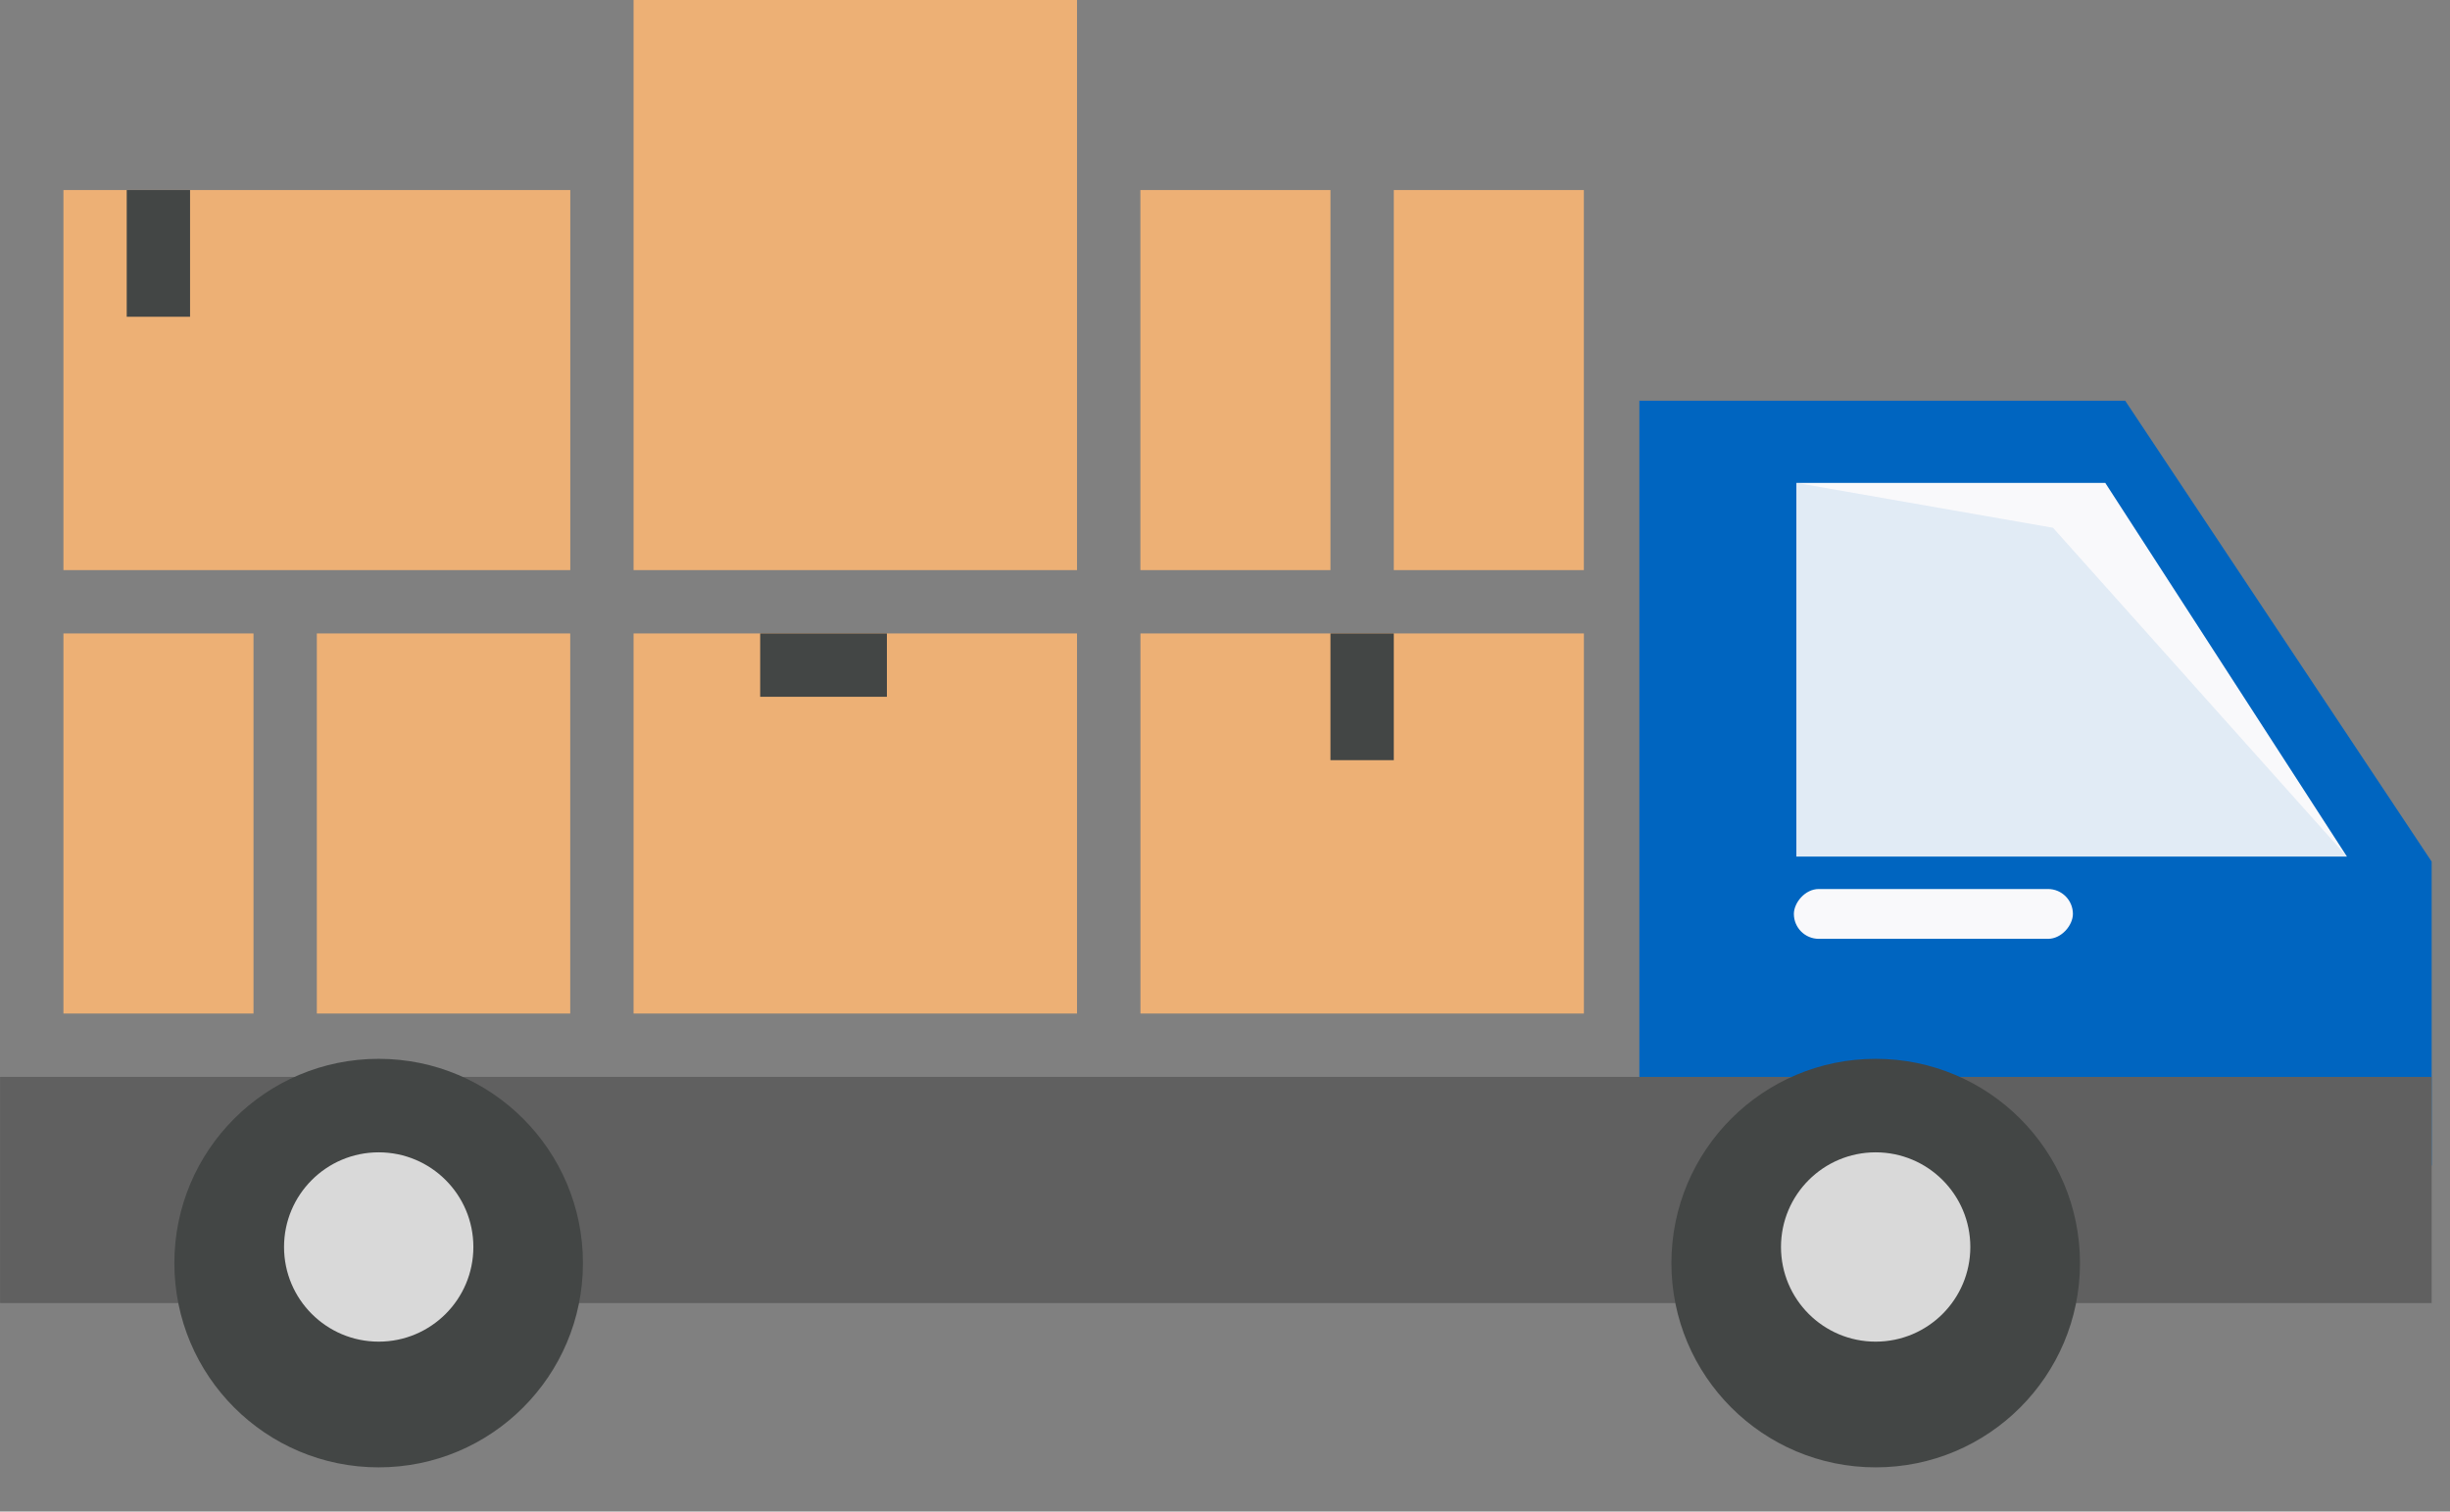 <svg width="47" height="29" viewBox="0 0 47 29" fill="none" xmlns="http://www.w3.org/2000/svg">
<rect x="0" y="0" width="47" height="29" fill="#808080" stroke="none"/>
<ellipse rx="0.143" ry="0.669" transform="matrix(-1 0 0 1 31.974 24.034)" fill="#D9D9D9"/>
<rect width="9.723" height="7.292" transform="matrix(1 8.74228e-08 8.74228e-08 -1 1.217 10.938)" fill="#EDB075"/>
<rect width="8.507" height="7.292" transform="matrix(-1 0 0 1 20.661 12.153)" fill="#EDB075"/>
<rect width="8.507" height="7.292" transform="matrix(-1 0 0 1 30.385 12.153)" fill="#EDB075"/>
<rect width="4.861" height="7.292" transform="matrix(1 8.74228e-08 8.74228e-08 -1 6.078 19.445)" fill="#EDB075"/>
<rect width="3.646" height="7.292" transform="matrix(1 8.74228e-08 8.74228e-08 -1 1.217 19.445)" fill="#EDB075"/>
<rect width="3.646" height="7.292" transform="matrix(1 8.74228e-08 8.74228e-08 -1 26.738 10.938)" fill="#EDB075"/>
<rect width="3.646" height="7.292" transform="matrix(1 8.74228e-08 8.74228e-08 -1 21.877 10.938)" fill="#EDB075"/>
<rect width="1.215" height="2.431" transform="matrix(1 8.74228e-08 8.74228e-08 -1 25.523 14.584)" fill="#434645"/>
<rect width="1.215" height="2.431" transform="matrix(1 8.74228e-08 8.74228e-08 -1 2.431 6.077)" fill="#434645"/>
<rect width="1.215" height="2.431" transform="matrix(-4.37114e-08 1 1 4.37114e-08 14.583 12.153)" fill="#434645"/>
<rect width="8.507" height="10.938" transform="matrix(-1 0 0 1 20.661 0)" fill="#EDB075"/>
<path d="M31.449 7.688H40.769L46.648 16.53V22.361H31.449V7.688Z" fill="#0065C0"/>
<path d="M34.461 9.265H40.387L45.023 16.434H34.461V9.265Z" fill="#F9F9FB"/>
<path opacity="0.1" d="M34.461 9.265L39.384 10.126L45.023 16.434H34.461V9.265Z" fill="#0065C0"/>
<rect width="46.647" height="4.339" transform="matrix(-1 0 0 1 46.648 20.661)" fill="#606060"/>
<circle r="3.919" transform="matrix(-1 0 0 1 35.983 24.233)" fill="#434645"/>
<circle r="1.816" transform="matrix(-1 0 0 1 35.982 23.924)" fill="#D9D9D9"/>
<circle r="3.919" transform="matrix(-1 0 0 1 7.264 24.233)" fill="#434645"/>
<circle r="1.816" transform="matrix(-1 0 0 1 7.265 23.924)" fill="#D9D9D9"/>
<rect width="5.353" height="0.956" rx="0.478" transform="matrix(-1 0 0 1 39.766 17.056)" fill="#F9F9FB"/>
</svg>
